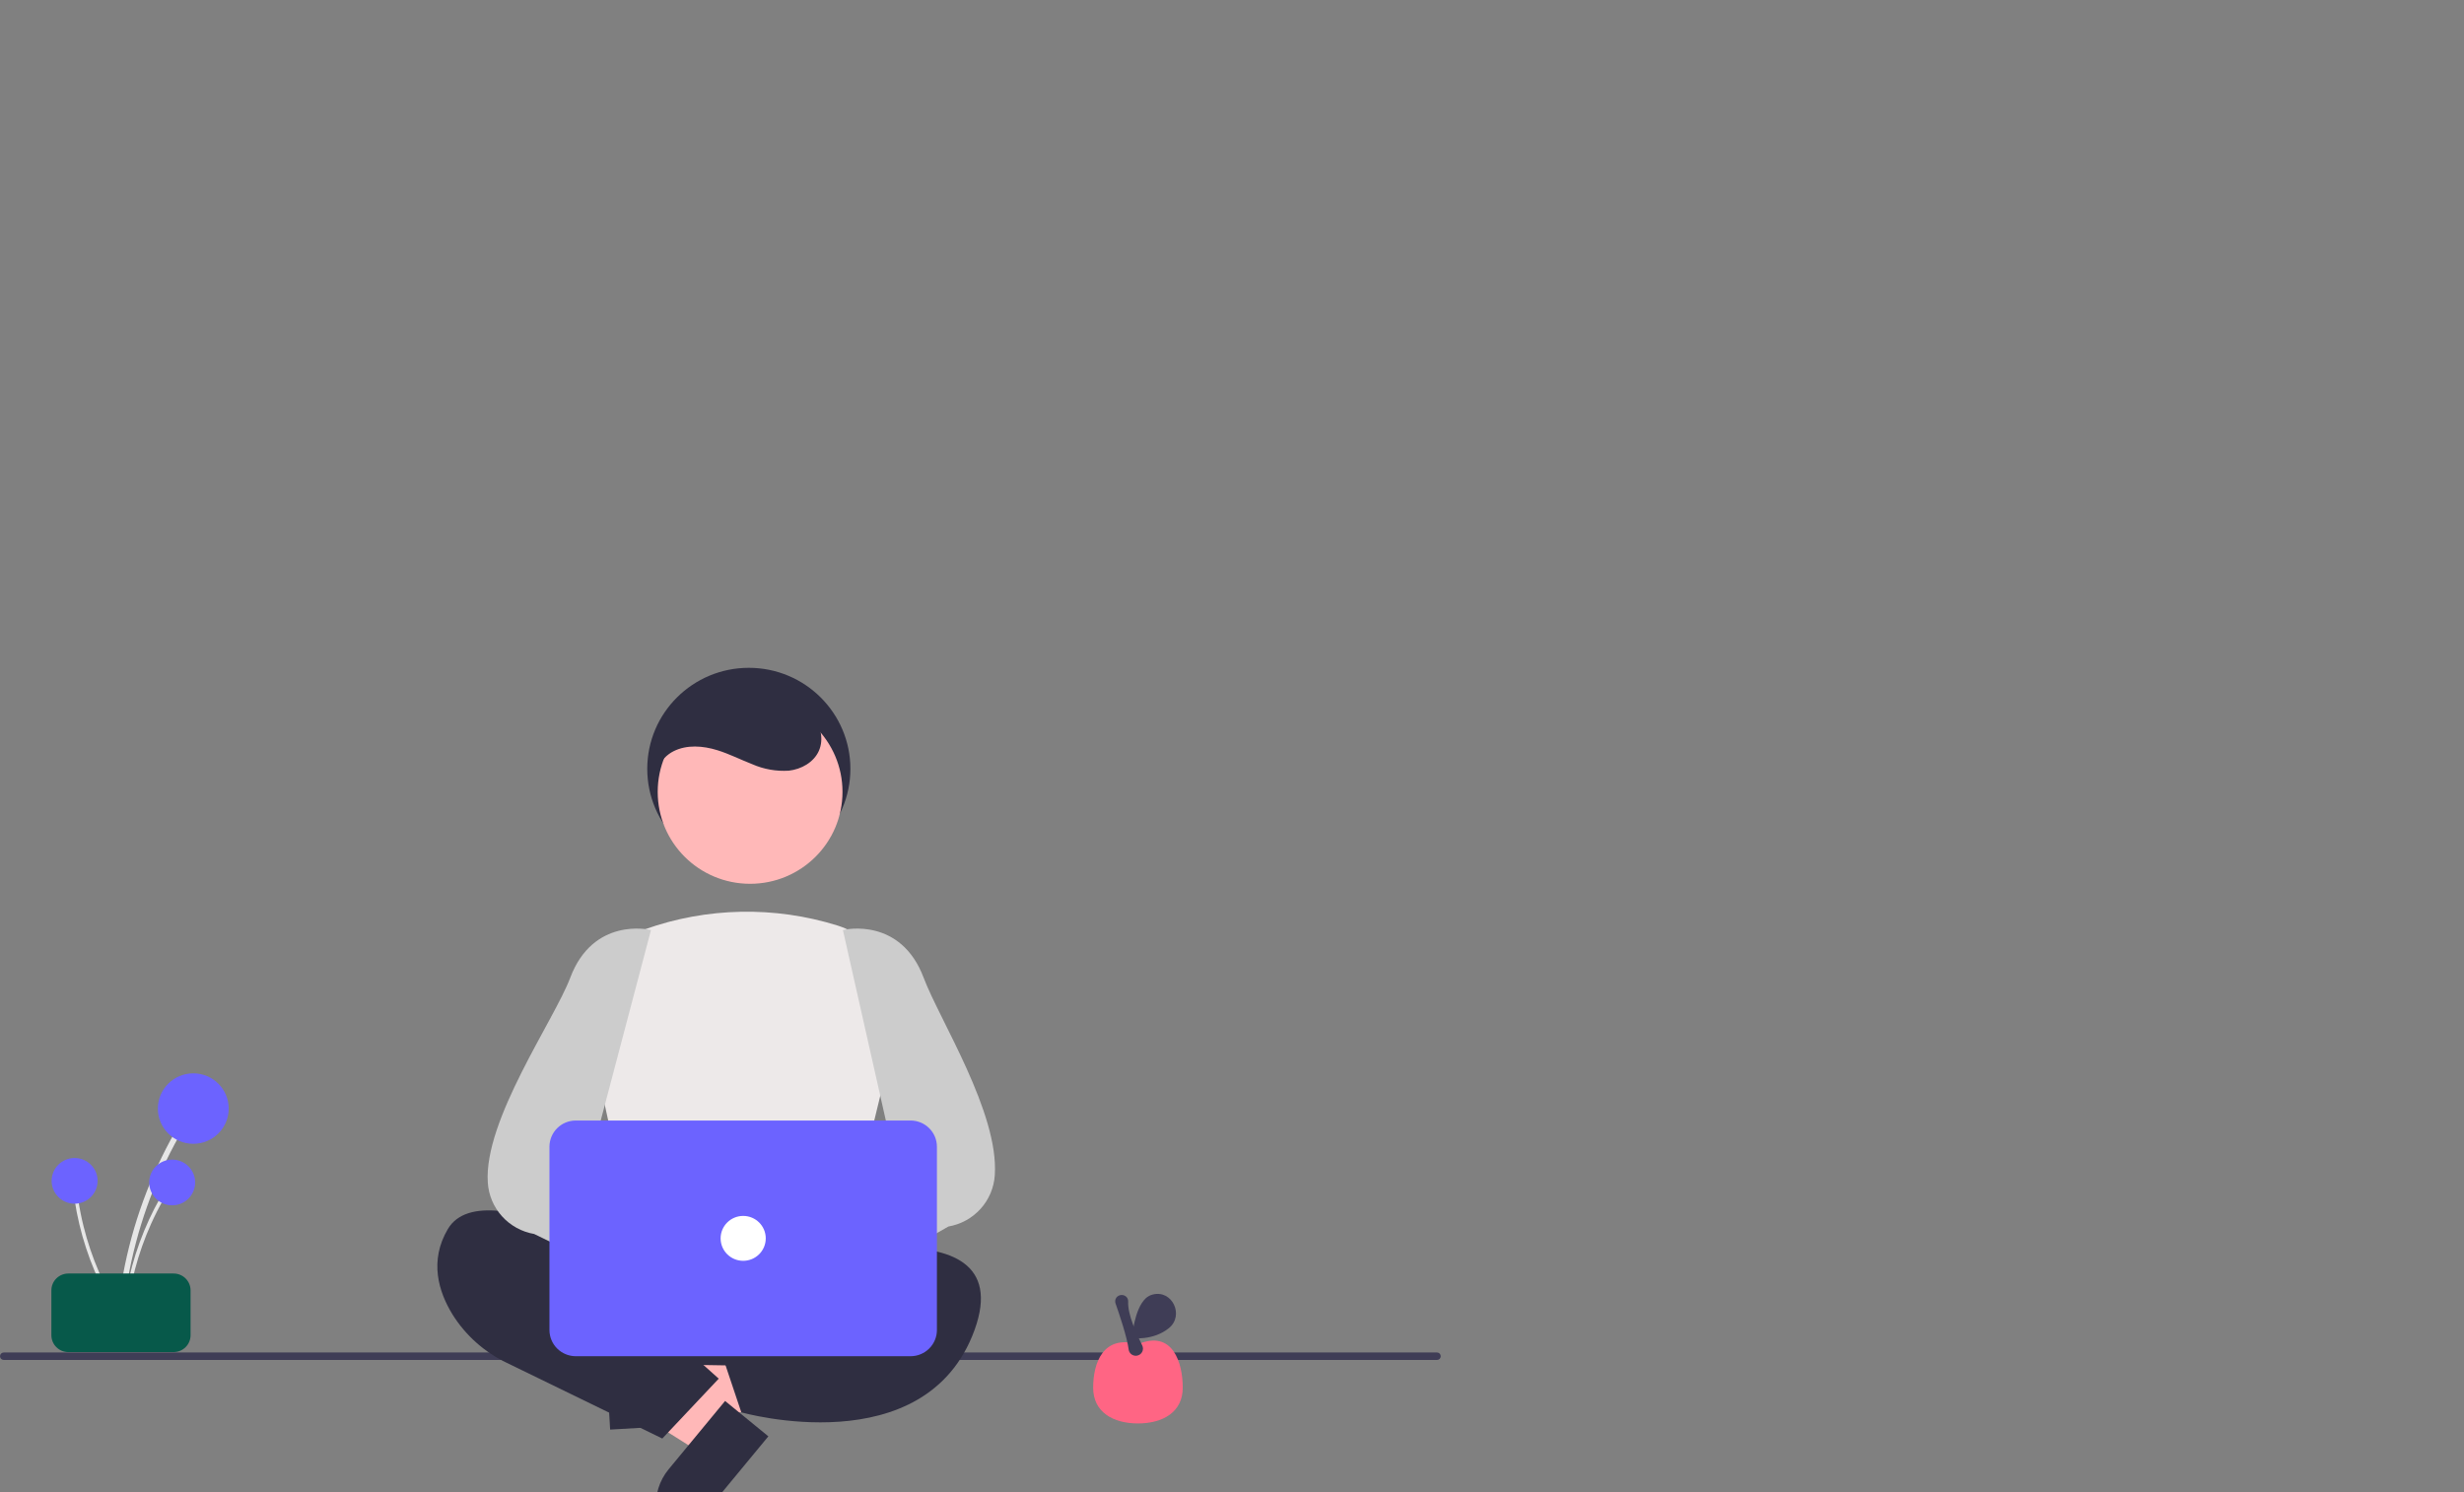 <svg width="624" height="378" viewBox="0 0 624 378" fill="none" xmlns="http://www.w3.org/2000/svg">
<rect x="0" y="0" width="624" height="378" fill="#808080" stroke="none"/>
<g id="about-left">
<g id="me">
<g id="me_2">
<path id="Vector" d="M363.921 344.45H0.953C0.7 344.45 0.458 344.35 0.279 344.173C0.1 343.995 0 343.754 0 343.503C0 343.251 0.1 343.01 0.279 342.832C0.458 342.655 0.7 342.555 0.953 342.555H363.921C364.173 342.555 364.416 342.655 364.594 342.832C364.773 343.01 364.873 343.251 364.873 343.503C364.873 343.754 364.773 343.995 364.594 344.173C364.416 344.35 364.173 344.45 363.921 344.45Z" fill="#3F3D56"/>
<g id="me_3">
<path id="Vector_2" d="M189.638 220.316C203.844 220.316 215.36 208.861 215.36 194.731C215.36 180.6 203.844 169.146 189.638 169.146C175.432 169.146 163.916 180.6 163.916 194.731C163.916 208.861 175.432 220.316 189.638 220.316Z" fill="#2F2E41"/>
<path id="Vector_3" d="M165.198 358.973L164.517 347.376L209.165 339.241L210.171 356.359L165.198 358.973Z" fill="#FFB8B8"/>
<path id="Vector_4" d="M167.361 338.898L168.675 361.265L154.517 362.088L152.375 325.639C154.234 325.531 156.097 325.788 157.856 326.396C159.616 327.004 161.237 327.95 162.629 329.181C164.02 330.413 165.154 331.905 165.966 333.572C166.778 335.239 167.252 337.049 167.361 338.898Z" fill="#2F2E41"/>
<path id="Vector_5" d="M184.617 358.867L177.201 367.842L138.869 343.66L149.814 330.414L184.617 358.867Z" fill="#FFB8B8"/>
<path id="Vector_6" d="M169.326 372.145L183.628 354.836L194.585 363.794L171.277 392C169.838 390.824 168.646 389.377 167.769 387.743C166.893 386.108 166.348 384.318 166.167 382.474C165.986 380.631 166.172 378.769 166.714 376.997C167.255 375.225 168.143 373.576 169.326 372.145V372.145Z" fill="#2F2E41"/>
<path id="Vector_7" d="M163.275 317.131L158.207 340.896C158.09 341.443 158.097 342.009 158.226 342.553C158.355 343.098 158.604 343.607 158.955 344.044C159.305 344.482 159.748 344.837 160.253 345.083C160.758 345.33 161.311 345.463 161.873 345.472L211.696 346.271C212.258 346.28 212.814 346.166 213.326 345.936C213.838 345.706 214.292 345.366 214.657 344.941C215.021 344.516 215.287 344.016 215.434 343.477C215.582 342.938 215.608 342.373 215.51 341.823L211.152 317.259C210.996 316.381 210.535 315.587 209.849 315.014C209.162 314.441 208.295 314.127 207.399 314.127H167.003C166.129 314.127 165.283 314.426 164.604 314.972C163.925 315.519 163.456 316.281 163.275 317.131V317.131Z" fill="#2F2E41"/>
<path id="Vector_8" d="M171.537 325.498C171.537 325.498 122.951 295.175 113.424 311.284C108.661 319.339 111.043 327.157 114.615 332.961C117.93 338.245 122.689 342.482 128.336 345.176L167.727 364.35L182.017 349.188L172.49 340.66L171.537 325.498Z" fill="#2F2E41"/>
<path id="Vector_9" d="M196.306 320.76C196.306 320.76 259.183 302.756 246.798 336.869C234.413 370.983 187.732 357.717 187.732 357.717L182.969 343.503L199.164 332.131L196.306 320.76Z" fill="#2F2E41"/>
<path id="Vector_10" d="M189.96 223.847C202.883 223.847 213.359 213.426 213.359 200.573C213.359 187.719 202.883 177.299 189.96 177.299C177.037 177.299 166.562 187.719 166.562 200.573C166.562 213.426 177.037 223.847 189.96 223.847Z" fill="#FFB8B8"/>
<path id="Vector_11" d="M191.186 324.521C181.463 324.375 171.79 323.107 162.361 320.744L162.082 320.668L149.026 260.927C147.851 255.677 148.65 250.181 151.271 245.478C153.892 240.774 158.154 237.187 163.252 235.396C178.999 229.776 196.163 229.435 212.123 234.425C217.479 236.141 221.987 239.803 224.748 244.68C227.509 249.557 228.319 255.289 227.019 260.734L212.435 320.618L212.229 320.715C206.169 323.571 198.59 324.521 191.186 324.521Z" fill="#EDE9E9"/>
<path id="Vector_12" d="M173.648 329.162C174.122 327.851 174.879 326.66 175.866 325.672C176.854 324.684 178.047 323.923 179.361 323.443C180.676 322.963 182.081 322.775 183.476 322.894C184.872 323.012 186.224 323.434 187.438 324.128L213.147 301.931L215.473 319.375L190.703 337.779C189.395 339.731 187.412 341.137 185.131 341.731C182.85 342.326 180.43 342.068 178.327 341.006C176.225 339.943 174.587 338.151 173.725 335.968C172.863 333.785 172.835 331.364 173.648 329.162V329.162Z" fill="#FFB8B8"/>
<path id="Vector_13" d="M198.167 334.004C197.749 334.003 197.333 333.942 196.932 333.823C196.281 333.635 195.686 333.294 195.195 332.83C194.704 332.366 194.332 331.791 194.11 331.154L191.007 322.409C190.716 321.601 190.679 320.724 190.901 319.895C191.122 319.065 191.592 318.322 192.247 317.764L227.276 296.847L213.468 235.574L213.819 235.49C213.962 235.455 228.109 232.252 233.907 247.629C237.966 258.399 252.99 281.816 251.93 297.64C251.729 300.805 250.461 303.81 248.331 306.171C246.201 308.531 243.333 310.108 240.191 310.648L200.762 333.118C200.019 333.691 199.107 334.002 198.167 334.004Z" fill="#CCCCCC"/>
<path id="Vector_14" d="M202.096 327.083C201.622 325.773 200.865 324.581 199.877 323.593C198.89 322.605 197.697 321.844 196.383 321.364C195.068 320.884 193.663 320.697 192.268 320.815C190.872 320.934 189.52 321.355 188.306 322.05L162.597 299.853L160.271 317.296L185.041 335.701C186.349 337.652 188.332 339.058 190.613 339.653C192.893 340.247 195.314 339.989 197.417 338.927C199.519 337.865 201.156 336.072 202.019 333.89C202.881 331.707 202.909 329.285 202.096 327.083V327.083Z" fill="#FFB8B8"/>
<path id="Vector_15" d="M180.156 334.004C179.216 334.002 178.303 333.691 177.561 333.118L135.273 312.543C132.131 312.003 129.264 310.426 127.134 308.066C125.004 305.705 123.736 302.7 123.534 299.535C122.475 283.711 140.356 258.399 144.416 247.629C150.213 232.252 164.361 235.454 164.504 235.49L164.855 235.574L148.189 298.742L186.075 317.764C186.731 318.322 187.2 319.065 187.422 319.895C187.643 320.724 187.607 321.601 187.316 322.409L184.213 331.154C183.991 331.791 183.619 332.366 183.128 332.83C182.637 333.294 182.041 333.635 181.391 333.823C180.99 333.942 180.574 334.003 180.156 334.004V334.004Z" fill="#CCCCCC"/>
<path id="Vector_16" d="M230.603 343.503H145.815C144.047 343.501 142.352 342.801 141.102 341.558C139.852 340.314 139.149 338.628 139.146 336.869V290.437C139.149 288.679 139.852 286.993 141.102 285.749C142.352 284.506 144.047 283.806 145.815 283.804H230.603C232.371 283.806 234.066 284.506 235.316 285.749C236.566 286.993 237.27 288.679 237.272 290.437V336.869C237.27 338.628 236.566 340.314 235.316 341.558C234.066 342.801 232.371 343.501 230.603 343.503V343.503Z" fill="#6C63FF"/>
<path id="Vector_17" d="M188.209 319.339C191.366 319.339 193.925 316.794 193.925 313.653C193.925 310.513 191.366 307.968 188.209 307.968C185.052 307.968 182.493 310.513 182.493 313.653C182.493 316.794 185.052 319.339 188.209 319.339Z" fill="white"/>
<path id="Vector_18" d="M166.327 199.625C164.941 196.127 167.216 191.957 170.591 190.262C173.966 188.567 178.04 188.89 181.65 190.007C184.684 190.945 187.528 192.4 190.488 193.549C193.406 194.836 196.594 195.4 199.779 195.195C202.937 194.84 206.079 193.079 207.371 190.192C208.71 187.199 207.799 183.546 205.737 180.992C203.543 178.522 200.703 176.707 197.533 175.747C190.571 173.308 182.53 173.236 176.067 176.782C169.604 180.328 165.212 187.879 166.548 195.099" fill="#2F2E41"/>
</g>
</g>
<g id="leaf2">
<path id="Vector_19" d="M31.117 333.381C32.294 320.773 35.545 308.442 40.739 296.882C42.187 293.665 43.781 290.519 45.52 287.443C45.607 287.283 45.628 287.094 45.579 286.918C45.529 286.742 45.413 286.593 45.254 286.5C45.095 286.408 44.907 286.381 44.728 286.424C44.55 286.467 44.395 286.578 44.297 286.733C37.972 297.934 33.541 310.093 31.181 322.724C30.525 326.252 30.031 329.804 29.701 333.381C29.617 334.283 31.034 334.277 31.117 333.381V333.381Z" fill="#E6E6E6"/>
<path id="Vector_20" d="M48.949 289.703C53.903 289.703 57.918 285.708 57.918 280.781C57.918 275.855 53.903 271.86 48.949 271.86C43.996 271.86 39.98 275.855 39.98 280.781C39.98 285.708 43.996 289.703 48.949 289.703Z" fill="#6C63FF"/>
</g>
<g id="leaf3">
<path id="Vector_21" d="M32.034 333.618C32.798 325.438 34.907 317.439 38.277 309.939C39.216 307.852 40.25 305.811 41.378 303.816C41.435 303.712 41.449 303.59 41.416 303.476C41.384 303.361 41.309 303.264 41.206 303.204C41.103 303.145 40.98 303.127 40.865 303.155C40.749 303.183 40.649 303.255 40.585 303.355C36.482 310.622 33.607 318.51 32.076 326.704C31.65 328.993 31.33 331.297 31.116 333.618C31.061 334.203 31.98 334.2 32.034 333.618H32.034Z" fill="#E6E6E6"/>
<path id="Vector_22" d="M43.603 305.282C46.816 305.282 49.421 302.69 49.421 299.494C49.421 296.298 46.816 293.707 43.603 293.707C40.389 293.707 37.784 296.298 37.784 299.494C37.784 302.69 40.389 305.282 43.603 305.282Z" fill="#6C63FF"/>
</g>
<g id="leaf1">
<path id="Vector_23" d="M30.875 333.071C26.419 326.155 23.136 318.557 21.155 310.582C20.605 308.362 20.158 306.12 19.814 303.857C19.794 303.74 19.73 303.635 19.634 303.565C19.538 303.495 19.418 303.464 19.3 303.48C19.182 303.496 19.074 303.557 19 303.65C18.927 303.743 18.892 303.861 18.904 303.979C20.162 312.219 22.773 320.197 26.633 327.595C27.712 329.66 28.884 331.673 30.151 333.633C30.47 334.128 31.192 333.563 30.875 333.071V333.071Z" fill="#E6E6E6"/>
<path id="Vector_24" d="M18.896 304.875C22.109 304.875 24.714 302.284 24.714 299.088C24.714 295.892 22.109 293.3 18.896 293.3C15.682 293.3 13.077 295.892 13.077 299.088C13.077 302.284 15.682 304.875 18.896 304.875Z" fill="#6C63FF"/>
</g>
<path id="Vector_25" d="M13.012 338.192V326.821C13.013 325.69 13.465 324.606 14.269 323.807C15.072 323.008 16.162 322.558 17.299 322.557H43.974C45.11 322.558 46.2 323.008 47.004 323.807C47.807 324.606 48.259 325.69 48.261 326.821V338.192C48.259 339.322 47.807 340.406 47.004 341.206C46.2 342.005 45.11 342.455 43.974 342.456H17.299C16.162 342.455 15.072 342.005 14.269 341.206C13.465 340.406 13.013 339.322 13.012 338.192V338.192Z" fill="#07594A"/>
</g>
<path id="Vector_26" d="M299.528 351.463C299.528 357.695 294.449 360.528 288.183 360.528C281.917 360.528 276.838 357.695 276.838 351.463C276.838 345.231 279.359 337.959 288.183 340.466C297.007 336.705 299.528 345.231 299.528 351.463Z" fill="#FF6584"/>
<g id="leaf-right1">
<path id="Vector_27" d="M287.63 343.386C287.189 343.387 286.763 343.228 286.431 342.938C286.1 342.649 285.885 342.249 285.829 341.814C285.453 338.704 283.383 332.615 282.51 330.141L282.51 330.14C282.421 329.894 282.394 329.631 282.431 329.372C282.467 329.114 282.566 328.868 282.719 328.656C282.866 328.466 283.051 328.309 283.262 328.196C283.474 328.083 283.707 328.015 283.947 327.998C284.187 327.981 284.427 328.014 284.653 328.096C284.879 328.178 285.085 328.307 285.257 328.473C285.411 328.634 285.53 328.824 285.606 329.032C285.683 329.24 285.716 329.462 285.703 329.683C285.532 332.858 287.859 337.988 289.261 340.764C289.393 341.026 289.46 341.316 289.455 341.609C289.45 341.902 289.373 342.189 289.231 342.446C289.09 342.703 288.888 342.922 288.642 343.084C288.397 343.246 288.116 343.346 287.823 343.376C287.759 343.383 287.695 343.386 287.63 343.386V343.386Z" fill="#3F3D56"/>
<path id="Vector_28" d="M296.026 336.382C299.964 333.176 296.874 326.615 291.945 327.874C291.282 328.032 290.671 328.356 290.17 328.816C287.146 331.657 286.678 338.926 286.678 338.926C286.678 338.926 292.017 339.646 296.026 336.382Z" fill="#3F3D56"/>
</g>
</g>
</svg>

